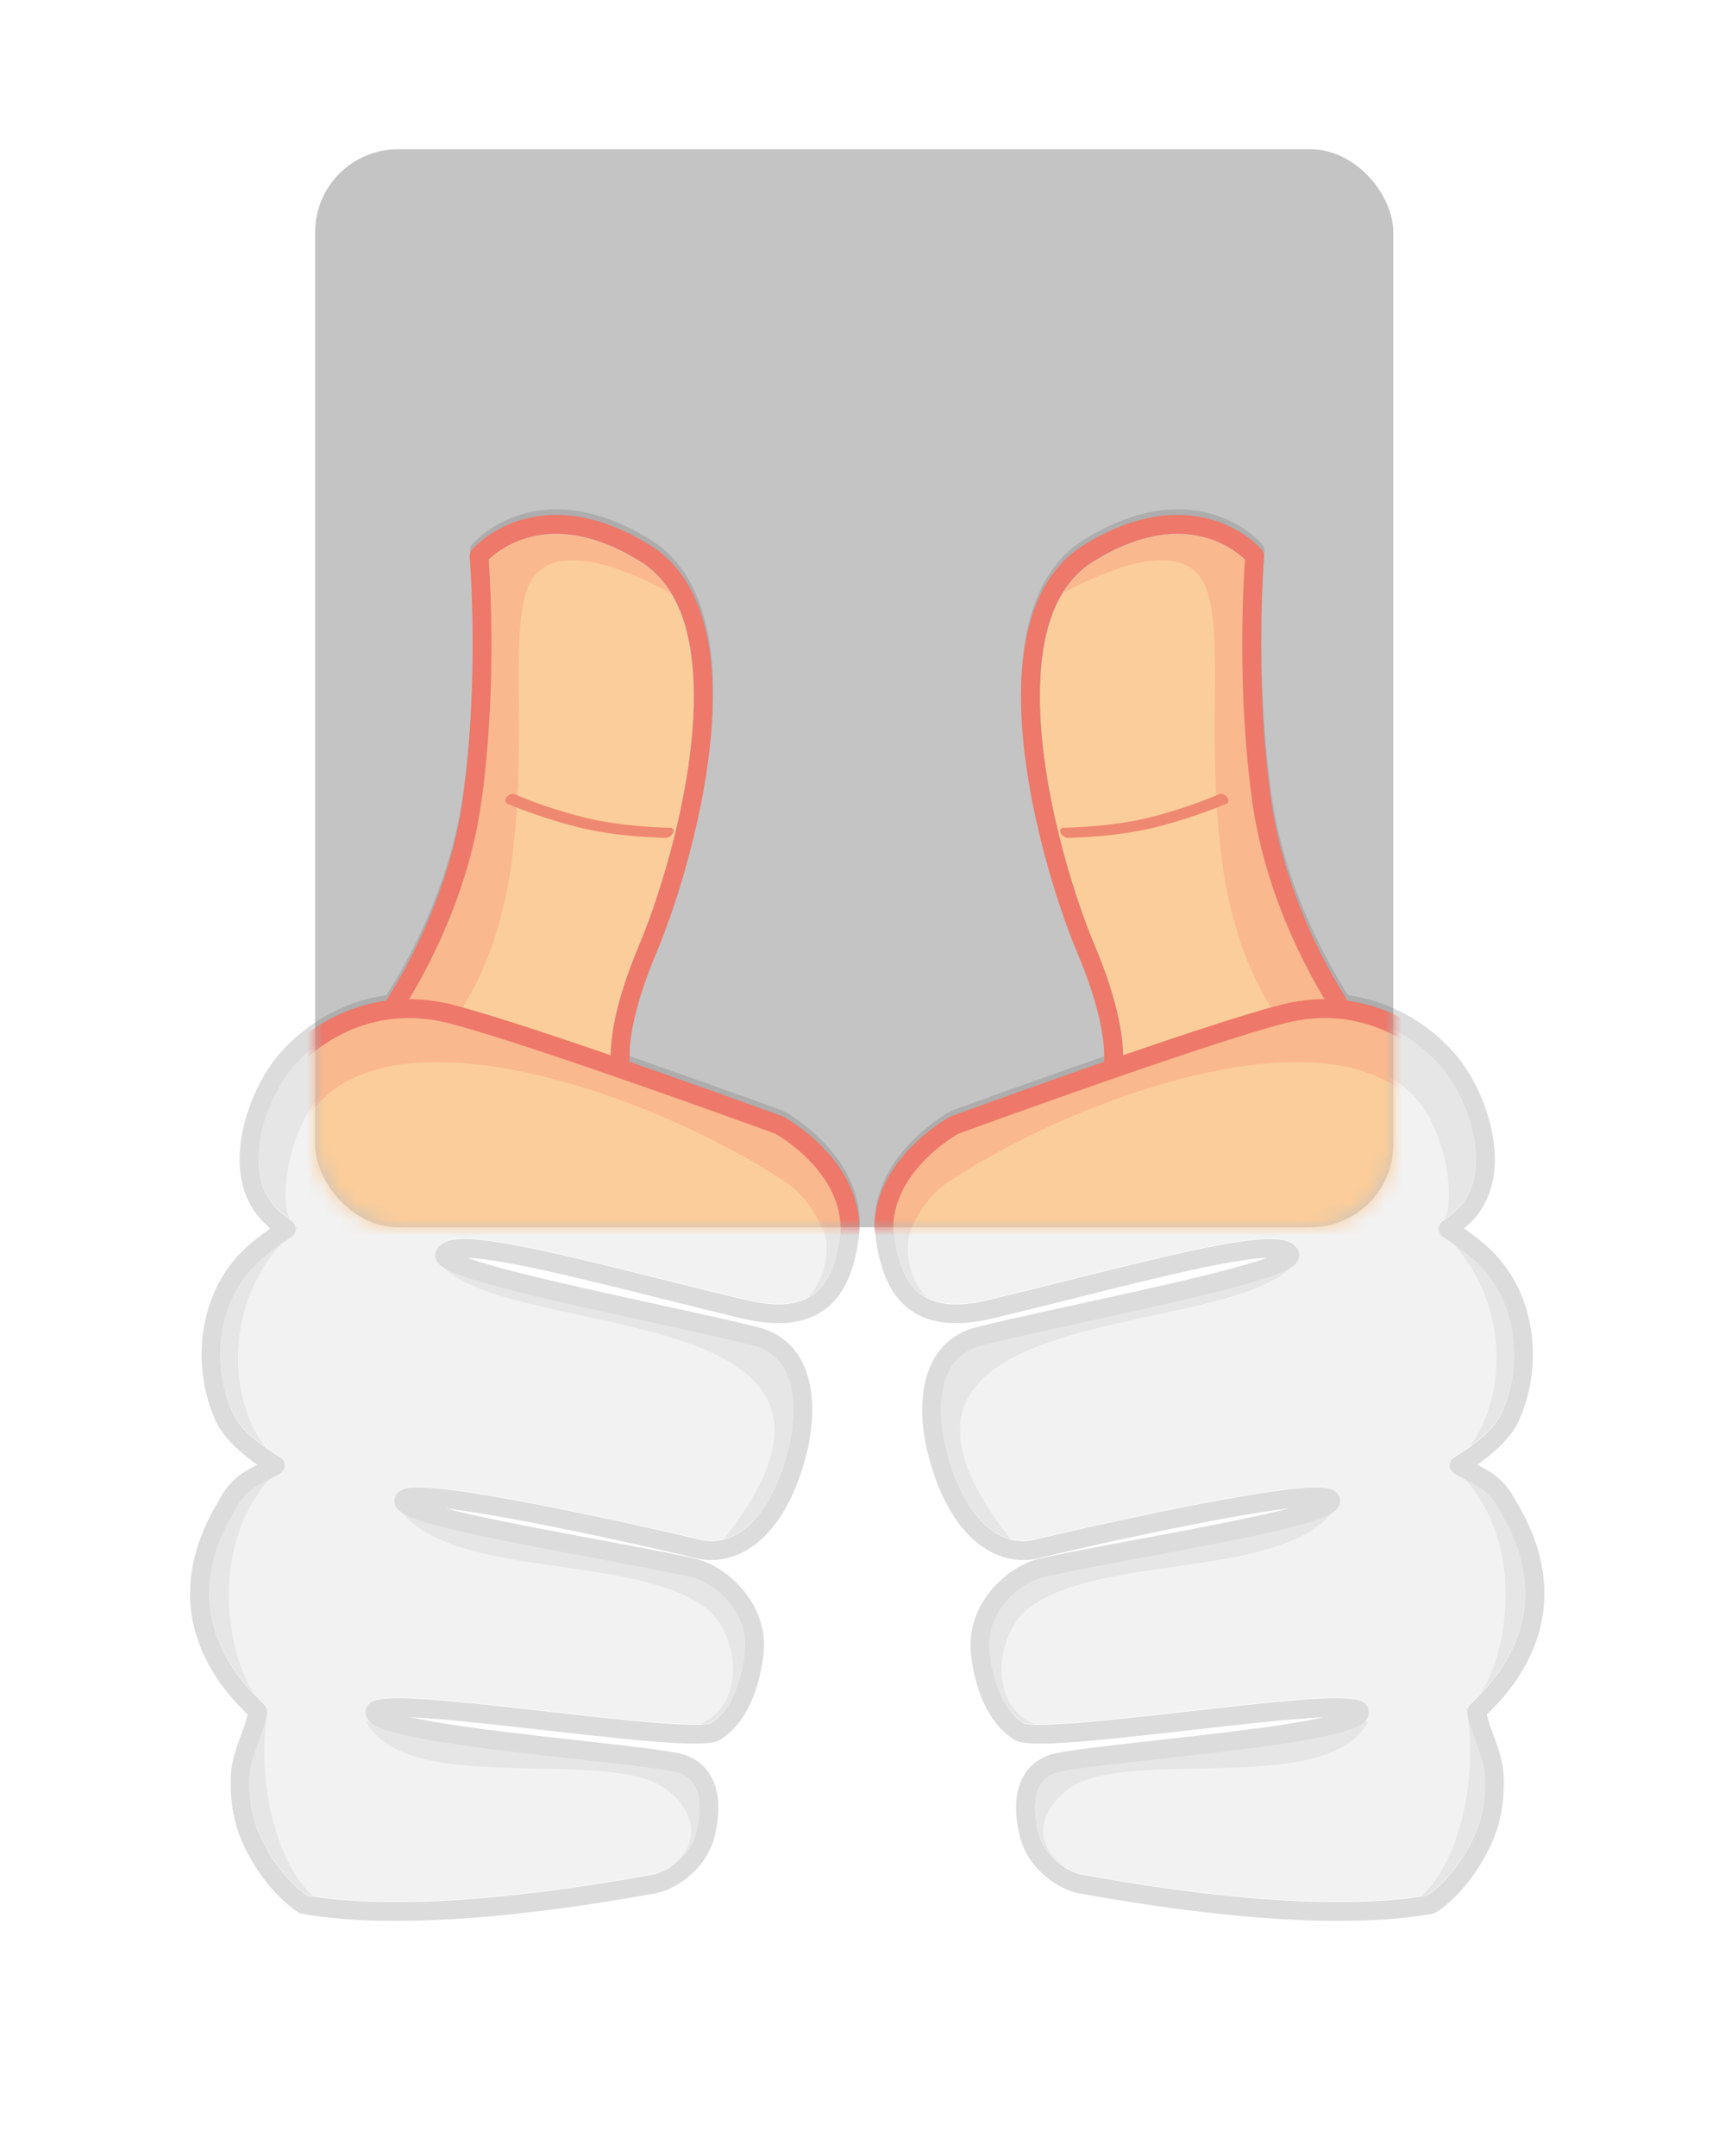 <svg width="104" height="130" viewBox="0 0 104 130" fill="none" xmlns="http://www.w3.org/2000/svg">
<mask id="mask0" mask-type="alpha" maskUnits="userSpaceOnUse" x="0" y="0" width="104" height="130">
<rect width="104" height="130" rx="5" transform="matrix(-1 0 0 1 104 0)" fill="#EFEFEF"/>
</mask>
<g mask="url(#mask0)">
<rect x="19" y="9" width="65" height="65" rx="5" fill="#C4C4C4"/>
<g opacity="0.2">
<path d="M67.735 63.69C67.779 62.562 67.565 60.339 66.035 56.705C64.693 53.523 62.712 47.109 62.723 41.632C62.73 38.145 63.521 35.032 65.963 33.522C68.405 32.012 70.396 31.715 71.913 31.927C73.636 32.164 74.716 33.052 75.094 33.416C74.996 34.805 74.602 41.58 75.563 48.203C76.426 54.16 79.29 59.041 80.436 60.801L67.735 63.69Z" fill="#BDBDBD"/>
<path d="M77.423 61.488L80.436 60.801C79.29 59.041 76.426 54.16 75.563 48.203C74.602 41.58 74.996 34.805 75.094 33.416C74.716 33.052 73.636 32.164 71.913 31.927C70.396 31.715 68.405 32.012 65.963 33.522C65.175 34.01 64.559 34.666 64.085 35.445C67.011 33.855 71.599 31.999 72.758 35.179C73.837 38.132 72.714 44.319 73.714 51.698C74.458 57.201 76.454 60.277 77.423 61.488Z" fill="#828282"/>
<path fill-rule="evenodd" clip-rule="evenodd" d="M81.821 60.817C81.934 60.971 81.962 61.172 81.896 61.352C81.829 61.532 81.676 61.665 81.49 61.708L67.183 64.959C66.983 65.004 66.774 64.938 66.637 64.785C66.499 64.633 66.455 64.418 66.521 64.223C66.521 64.223 67.13 62.232 64.98 57.129C63.6 53.853 61.567 47.249 61.579 41.611C61.588 37.688 62.609 34.237 65.357 32.538C68.103 30.839 70.353 30.546 72.059 30.783C74.713 31.152 76.101 32.818 76.101 32.818C76.198 32.933 76.245 33.082 76.233 33.232C76.233 33.232 75.615 40.719 76.675 48.02C77.722 55.241 81.821 60.817 81.821 60.817ZM67.724 63.671C67.768 62.544 67.556 60.321 66.025 56.687C64.684 53.505 62.701 47.091 62.713 41.614C62.721 38.128 63.511 35.015 65.953 33.504C68.395 31.994 70.386 31.697 71.903 31.908C73.625 32.148 74.706 33.035 75.084 33.397C74.987 34.788 74.592 41.561 75.552 48.184C76.416 54.142 79.281 59.022 80.427 60.784L67.724 63.671Z" fill="#4F4F4F"/>
<path d="M57.807 67.989C58.688 67.669 72.803 62.522 77.543 61.317C82.164 60.14 85.757 62.659 87.272 64.783C88.176 66.056 88.966 67.992 88.984 69.806C88.997 70.936 88.704 72.023 87.9 72.834C87.66 73.076 87.351 73.329 86.973 73.595C86.818 73.701 86.725 73.879 86.728 74.067C86.731 74.253 86.823 74.429 86.98 74.534C88.498 75.551 89.265 76.202 89.912 77.11C91.413 79.219 91.766 82.378 90.54 85.156C90.025 86.32 88.539 87.316 87.673 87.837C87.503 87.938 87.398 88.121 87.398 88.32C87.395 88.519 87.498 88.702 87.666 88.808C88.729 89.466 89.631 89.538 90.412 91.051L90.429 91.084C94.303 97.506 89.644 101.736 88.76 102.617C88.637 102.743 88.562 102.836 88.534 102.885C88.464 103.001 88.449 103.104 88.446 103.174C88.444 103.241 88.454 103.303 88.469 103.36C88.608 104.036 88.863 104.674 89.095 105.319C89.301 105.897 89.495 106.48 89.52 107.113C89.564 108.171 89.435 109.25 89.056 110.246C88.5 111.71 87.338 113.405 86.058 114.26C82.359 114.915 75.843 114.933 65.199 113.003C64.45 112.866 62.951 111.996 62.569 110.373C62.237 108.953 62.366 107.995 62.835 107.41C63.113 107.064 63.51 106.868 63.948 106.785C66.389 106.32 72.847 105.789 77.36 105.107C79.372 104.803 81.007 104.459 81.79 104.093C82.055 103.966 82.238 103.827 82.341 103.703C82.501 103.507 82.547 103.303 82.522 103.107C82.496 102.908 82.388 102.699 82.115 102.557C81.821 102.405 81.02 102.327 79.876 102.374C76.389 102.518 69.274 103.515 64.934 103.855C63.845 103.941 62.938 103.984 62.312 103.961C62.049 103.951 61.753 103.897 61.717 103.889C60.676 103.223 59.922 101.78 59.661 99.607C59.383 97.253 61.354 95.405 62.953 95.049C67.167 94.107 75.982 92.721 79.196 91.67C79.874 91.451 80.33 91.216 80.528 91.025C80.791 90.772 80.827 90.504 80.765 90.271C80.708 90.067 80.549 89.84 80.18 89.732C79.879 89.644 79.299 89.623 78.516 89.688C74.575 90.008 64.839 92.202 62.389 92.808C61.341 93.067 60.285 92.759 59.365 91.897C58.353 90.945 57.513 89.355 56.988 87.125C56.74 86.08 56.596 84.699 56.895 83.483C57.168 82.376 57.833 81.416 59.2 81.08C64.136 79.87 73.401 78.083 76.726 76.896C77.422 76.648 77.885 76.398 78.078 76.202C78.349 75.931 78.37 75.65 78.285 75.415C78.241 75.293 78.174 75.182 78.076 75.087C77.916 74.929 77.669 74.8 77.319 74.733C76.785 74.63 75.925 74.669 74.817 74.829C71.394 75.322 65.426 76.956 59.602 78.355C57.601 78.835 56.254 78.649 55.368 77.898C54.471 77.139 54.075 75.848 53.899 74.276C53.724 72.71 54.314 71.404 55.071 70.397C56.151 68.962 57.578 68.118 57.807 67.989Z" fill="#BDBDBD"/>
<path d="M88.485 103.437C89.088 107.701 87.82 112.45 85.698 114.319C85.822 114.298 85.94 114.28 86.058 114.26C87.339 113.405 88.5 111.71 89.057 110.246C89.435 109.25 89.564 108.171 89.52 107.113C89.495 106.48 89.301 105.897 89.095 105.319C88.871 104.699 88.629 104.085 88.485 103.437ZM82.205 103.837C82.102 103.923 81.963 104.01 81.79 104.093C81.007 104.459 79.372 104.803 77.36 105.107C72.847 105.789 66.39 106.32 63.948 106.785C63.51 106.868 63.113 107.064 62.835 107.41C62.366 107.995 62.237 108.953 62.57 110.373C62.814 111.418 63.523 112.151 64.198 112.577C61.57 110.664 63.458 108.233 65.073 107.492C69.197 105.598 80.242 108.176 82.483 103.799L82.205 103.837ZM80.348 91.167C80.103 91.324 79.714 91.502 79.197 91.67C75.982 92.721 67.168 94.107 62.953 95.049C61.354 95.405 59.383 97.253 59.662 99.607C59.922 101.78 60.676 103.223 61.717 103.889C61.753 103.897 62.049 103.951 62.312 103.961H62.333C59.389 102.601 60.187 98.332 62.021 96.951C66.369 93.676 77.061 95.227 80.348 91.167ZM88.477 103.001C88.462 103.014 88.444 103.027 88.426 103.04C88.433 103.084 88.441 103.127 88.446 103.174C88.449 103.127 88.454 103.068 88.477 103.001ZM88.32 89.166C91.893 93.196 90.978 99.488 89.27 102.105C90.713 100.596 93.799 96.667 90.43 91.084L90.412 91.051C89.796 89.858 89.106 89.561 88.32 89.166ZM77.808 76.406C77.561 76.561 77.198 76.728 76.726 76.896C73.401 78.083 64.136 79.87 59.201 81.08C57.833 81.416 57.168 82.376 56.895 83.483C56.596 84.699 56.741 86.08 56.988 87.125C57.513 89.355 58.353 90.945 59.365 91.897C59.85 92.352 60.373 92.651 60.913 92.796C49.536 78.318 73.458 80.897 77.837 76.401L77.808 76.406ZM87.563 74.932C91.22 78.966 90.646 84.521 88.616 87.22C89.371 86.678 90.185 85.958 90.54 85.156C91.766 82.378 91.414 79.219 89.912 77.11C89.353 76.326 88.706 75.732 87.563 74.932ZM87.12 73.489C87.434 73.262 87.692 73.043 87.9 72.834C88.704 72.023 88.998 70.936 88.985 69.806C88.967 67.992 88.176 66.056 87.272 64.783C85.757 62.659 82.164 60.14 77.543 61.317C72.803 62.522 58.688 67.669 57.807 67.989C57.578 68.118 56.151 68.962 55.072 70.397C54.314 71.404 53.724 72.71 53.9 74.276C54.075 75.848 54.471 77.139 55.368 77.898C55.512 78.022 55.669 78.127 55.839 78.22C53.578 75.58 55.162 72.284 57.191 70.936C65.771 65.24 82.218 59.874 86.195 67.431C87.39 69.7 87.591 72.361 87.12 73.489ZM86.733 73.98C86.702 73.998 86.666 74.011 86.633 74.021C86.666 74.049 86.697 74.078 86.731 74.109C86.728 74.093 86.728 74.08 86.728 74.067C86.728 74.036 86.731 74.008 86.733 73.98Z" fill="#828282"/>
<path fill-rule="evenodd" clip-rule="evenodd" d="M88.268 74.068C88.432 73.931 88.578 73.797 88.707 73.667C89.732 72.635 90.138 71.265 90.123 69.825C90.102 67.778 89.221 65.591 88.198 64.156C86.497 61.767 82.461 58.924 77.269 60.246C72.349 61.499 57.38 66.969 57.38 66.969C57.355 66.978 57.33 66.99 57.306 67.003C57.306 67.003 55.502 67.974 54.17 69.744C53.256 70.96 52.566 72.543 52.776 74.434C52.988 76.341 53.551 77.873 54.639 78.796C55.736 79.728 57.392 80.087 59.87 79.492C65.656 78.102 71.584 76.475 74.985 75.984C75.525 75.906 75.998 75.856 76.39 75.844L76.35 75.858C73.047 77.037 63.839 78.804 58.936 80.008C57.084 80.462 56.169 81.745 55.8 83.243C55.456 84.635 55.606 86.221 55.889 87.417C57.106 92.586 59.988 94.604 62.665 93.943C64.925 93.384 73.453 91.453 77.753 90.94C73.975 91.932 66.484 93.129 62.711 93.97C60.677 94.424 58.185 96.78 58.541 99.773C58.854 102.401 59.87 104.093 61.133 104.891C61.245 104.962 61.42 105.03 61.661 105.071C62.023 105.133 62.598 105.149 63.332 105.123C67.202 104.985 75.798 103.727 79.826 103.545C79.093 103.709 78.194 103.864 77.196 104.014C72.667 104.699 66.192 105.234 63.742 105.7C62.852 105.869 62.093 106.348 61.65 107.203C61.247 107.981 61.106 109.108 61.471 110.664C61.978 112.83 64.002 113.97 65.004 114.152C75.958 116.138 82.629 116.078 86.377 115.388C86.448 115.375 86.516 115.348 86.577 115.31C88.078 114.358 89.472 112.391 90.122 110.682C90.555 109.543 90.707 108.309 90.657 107.096C90.626 106.347 90.413 105.652 90.166 104.965C89.978 104.443 89.77 103.926 89.635 103.384C90.771 102.261 95.643 97.575 91.415 90.544C90.707 89.182 89.948 88.787 89.065 88.319C90.014 87.653 91.119 86.694 91.581 85.648C92.978 82.483 92.55 78.885 90.838 76.481C90.224 75.619 89.521 74.954 88.268 74.068ZM57.812 68.021C58.691 67.7 72.808 62.554 77.548 61.348C82.167 60.171 85.762 62.69 87.275 64.815C88.181 66.088 88.971 68.023 88.989 69.836C89.001 70.968 88.709 72.055 87.903 72.866C87.664 73.107 87.357 73.361 86.976 73.626C86.822 73.733 86.731 73.91 86.733 74.098C86.734 74.285 86.829 74.46 86.985 74.565C88.503 75.582 89.269 76.234 89.915 77.141C91.418 79.251 91.771 82.41 90.544 85.188C90.03 86.352 88.543 87.348 87.677 87.868C87.507 87.97 87.403 88.153 87.402 88.352C87.4 88.55 87.502 88.735 87.671 88.839C88.735 89.497 89.635 89.57 90.417 91.083L90.435 91.116C94.307 97.537 89.647 101.766 88.765 102.649C88.64 102.774 88.566 102.868 88.537 102.916C88.467 103.033 88.454 103.135 88.451 103.205C88.449 103.273 88.457 103.335 88.474 103.391C88.614 104.068 88.868 104.706 89.099 105.35C89.307 105.929 89.498 106.512 89.524 107.144C89.568 108.203 89.441 109.282 89.062 110.278C88.505 111.742 87.342 113.435 86.061 114.29C82.365 114.947 75.846 114.964 65.205 113.034C64.455 112.898 62.955 112.027 62.575 110.405C62.242 108.985 62.372 108.027 62.84 107.442C63.118 107.094 63.513 106.9 63.953 106.816C66.395 106.352 72.85 105.82 77.365 105.138C79.375 104.834 81.012 104.491 81.794 104.124C82.061 103.999 82.242 103.859 82.345 103.733C82.506 103.538 82.551 103.335 82.526 103.139C82.5 102.939 82.392 102.731 82.118 102.589C81.825 102.436 81.024 102.358 79.882 102.405C76.392 102.55 69.279 103.547 64.938 103.887C63.85 103.973 62.941 104.017 62.317 103.993C62.053 103.982 61.757 103.927 61.723 103.921C60.682 103.254 59.926 101.811 59.667 99.638C59.387 97.284 61.357 95.437 62.958 95.08C67.171 94.139 75.987 92.753 79.201 91.703C79.877 91.482 80.335 91.248 80.533 91.056C80.794 90.804 80.832 90.535 80.769 90.304C80.714 90.1 80.553 89.872 80.184 89.764C79.884 89.675 79.303 89.656 78.52 89.719C74.58 90.038 64.843 92.234 62.393 92.84C61.346 93.099 60.289 92.79 59.371 91.928C58.357 90.977 57.518 89.387 56.992 87.156C56.746 86.112 56.601 84.729 56.9 83.515C57.173 82.408 57.837 81.447 59.206 81.111C64.14 79.9 73.406 78.115 76.731 76.929C77.425 76.681 77.89 76.43 78.084 76.233C78.353 75.962 78.373 75.682 78.29 75.447C78.247 75.324 78.177 75.214 78.08 75.118C77.922 74.962 77.673 74.831 77.323 74.764C76.789 74.662 75.929 74.699 74.823 74.859C71.4 75.353 65.431 76.988 59.605 78.387C57.606 78.867 56.257 78.681 55.371 77.929C54.475 77.169 54.078 75.879 53.903 74.309C53.729 72.742 54.318 71.435 55.076 70.428C56.155 68.994 57.583 68.151 57.812 68.021ZM89.576 103.118C89.557 103.022 89.513 102.933 89.45 102.859C89.511 102.931 89.557 103.016 89.576 103.118Z" fill="#4F4F4F"/>
<path d="M64.413 50.187C64.236 50.18 64.041 50.053 63.964 49.874C63.895 49.719 63.979 49.57 64.156 49.578C64.165 49.566 66.988 49.556 69.426 48.933C71.898 48.298 73.51 47.556 73.51 47.556C73.645 47.479 73.874 47.559 73.993 47.718C74.119 47.863 74.113 48.052 73.986 48.116C73.97 48.104 72.34 48.867 69.81 49.513C67.294 50.169 64.421 50.176 64.413 50.187Z" fill="#4F4F4F"/>
<path d="M36.835 63.69C36.791 62.562 37.005 60.339 38.535 56.705C39.877 53.523 41.858 47.109 41.848 41.632C41.84 38.145 41.049 35.032 38.607 33.522C36.166 32.012 34.174 31.715 32.657 31.927C30.934 32.164 29.855 33.052 29.476 33.416C29.574 34.805 29.968 41.58 29.007 48.203C28.144 54.16 25.28 59.041 24.134 60.801L36.835 63.69Z" fill="#BDBDBD"/>
<path d="M27.148 61.488L24.134 60.801C25.28 59.041 28.144 54.16 29.007 48.203C29.968 41.58 29.574 34.805 29.476 33.416C29.855 33.052 30.934 32.164 32.657 31.927C34.174 31.715 36.166 32.012 38.607 33.522C39.395 34.01 40.011 34.666 40.485 35.445C37.559 33.855 32.971 31.999 31.812 35.179C30.733 38.132 31.856 44.319 30.857 51.698C30.112 57.201 28.116 60.277 27.148 61.488Z" fill="#828282"/>
<path fill-rule="evenodd" clip-rule="evenodd" d="M22.75 60.817C22.636 60.971 22.608 61.172 22.675 61.352C22.741 61.532 22.894 61.665 23.081 61.708L37.387 64.959C37.587 65.004 37.796 64.938 37.934 64.785C38.071 64.633 38.115 64.418 38.05 64.223C38.05 64.223 37.44 62.232 39.59 57.129C40.971 53.853 43.004 47.249 42.991 41.611C42.982 37.688 41.961 34.237 39.213 32.538C36.467 30.839 34.217 30.546 32.511 30.783C29.857 31.152 28.47 32.818 28.47 32.818C28.373 32.933 28.325 33.082 28.338 33.232C28.338 33.232 28.955 40.719 27.896 48.02C26.849 55.241 22.75 60.817 22.75 60.817ZM36.846 63.671C36.802 62.544 37.015 60.321 38.546 56.687C39.886 53.505 41.869 47.091 41.857 41.614C41.85 38.128 41.059 35.015 38.618 33.504C36.175 31.994 34.184 31.697 32.667 31.908C30.945 32.148 29.864 33.035 29.487 33.397C29.584 34.788 29.979 41.561 29.018 48.184C28.154 54.142 25.29 59.022 24.143 60.784L36.846 63.671Z" fill="#4F4F4F"/>
<path d="M46.763 67.989C45.883 67.669 31.767 62.522 27.028 61.317C22.407 60.14 18.813 62.659 17.299 64.783C16.395 66.056 15.604 67.992 15.586 69.806C15.573 70.936 15.867 72.023 16.67 72.834C16.91 73.076 17.219 73.329 17.598 73.595C17.752 73.701 17.845 73.879 17.842 74.067C17.84 74.253 17.747 74.429 17.59 74.534C16.073 75.551 15.305 76.202 14.659 77.11C13.157 79.219 12.804 82.378 14.03 85.156C14.545 86.32 16.032 87.316 16.897 87.837C17.067 87.938 17.173 88.121 17.173 88.32C17.175 88.519 17.072 88.702 16.905 88.808C15.841 89.466 14.939 89.538 14.159 91.051L14.141 91.084C10.267 97.506 14.927 101.736 15.81 102.617C15.934 102.743 16.008 102.836 16.037 102.885C16.106 103.001 16.122 103.104 16.124 103.174C16.127 103.241 16.116 103.303 16.101 103.36C15.962 104.036 15.707 104.674 15.475 105.319C15.269 105.897 15.076 106.48 15.05 107.113C15.006 108.171 15.135 109.25 15.514 110.246C16.07 111.71 17.232 113.405 18.512 114.26C22.211 114.915 28.728 114.933 39.371 113.003C40.12 112.866 41.62 111.996 42.001 110.373C42.333 108.953 42.204 107.995 41.735 107.41C41.457 107.064 41.061 106.868 40.623 106.785C38.181 106.32 31.723 105.789 27.21 105.107C25.199 104.803 23.563 104.459 22.78 104.093C22.515 103.966 22.332 103.827 22.229 103.703C22.069 103.507 22.023 103.303 22.049 103.107C22.074 102.908 22.183 102.699 22.456 102.557C22.749 102.405 23.55 102.327 24.694 102.374C28.182 102.518 35.296 103.515 39.636 103.855C40.726 103.941 41.633 103.984 42.258 103.961C42.521 103.951 42.817 103.897 42.853 103.889C43.894 103.223 44.649 101.78 44.909 99.607C45.187 97.253 43.217 95.405 41.617 95.049C37.403 94.107 28.588 92.721 25.374 91.67C24.697 91.451 24.241 91.216 24.042 91.025C23.779 90.772 23.744 90.504 23.805 90.271C23.862 90.067 24.022 89.84 24.39 89.732C24.691 89.644 25.271 89.623 26.054 89.688C29.995 90.008 39.731 92.202 42.181 92.808C43.229 93.067 44.285 92.759 45.205 91.897C46.217 90.945 47.057 89.355 47.583 87.125C47.83 86.08 47.974 84.699 47.675 83.483C47.402 82.376 46.738 81.416 45.37 81.08C40.435 79.87 31.17 78.083 27.844 76.896C27.149 76.648 26.685 76.398 26.492 76.202C26.221 75.931 26.201 75.65 26.286 75.415C26.329 75.293 26.396 75.182 26.494 75.087C26.654 74.929 26.901 74.8 27.252 74.733C27.785 74.63 28.645 74.669 29.753 74.829C33.176 75.322 39.144 76.956 44.968 78.355C46.969 78.835 48.317 78.649 49.203 77.898C50.099 77.139 50.496 75.848 50.671 74.276C50.846 72.71 50.256 71.404 49.499 70.397C48.42 68.962 46.993 68.118 46.763 67.989Z" fill="#BDBDBD"/>
<path d="M16.085 103.437C15.483 107.701 16.75 112.45 18.872 114.319C18.749 114.298 18.63 114.28 18.512 114.26C17.232 113.405 16.07 111.71 15.514 110.246C15.135 109.25 15.006 108.171 15.05 107.113C15.076 106.48 15.269 105.897 15.475 105.319C15.699 104.699 15.941 104.085 16.085 103.437ZM22.365 103.837C22.468 103.923 22.607 104.01 22.78 104.093C23.563 104.459 25.199 104.803 27.21 105.107C31.723 105.789 38.181 106.32 40.623 106.785C41.06 106.868 41.457 107.064 41.735 107.41C42.204 107.995 42.333 108.953 42.001 110.373C41.756 111.418 41.047 112.151 40.373 112.577C43 110.664 41.112 108.233 39.497 107.492C35.373 105.598 24.328 108.176 22.087 103.799L22.365 103.837ZM24.222 91.167C24.467 91.324 24.856 91.502 25.374 91.67C28.588 92.721 37.403 94.107 41.617 95.049C43.216 95.405 45.187 97.253 44.909 99.607C44.649 101.78 43.894 103.223 42.853 103.889C42.817 103.897 42.521 103.951 42.258 103.961H42.238C45.182 102.601 44.383 98.332 42.549 96.951C38.201 93.676 27.509 95.227 24.222 91.167ZM16.093 103.001C16.109 103.014 16.127 103.027 16.145 103.04C16.137 103.084 16.129 103.127 16.124 103.174C16.122 103.127 16.116 103.068 16.093 103.001ZM16.25 89.166C12.678 93.196 13.592 99.488 15.3 102.105C13.857 100.596 10.772 96.667 14.141 91.084L14.159 91.051C14.774 89.858 15.465 89.561 16.25 89.166ZM26.762 76.406C27.009 76.561 27.373 76.728 27.844 76.896C31.169 78.083 40.434 79.87 45.37 81.08C46.737 81.416 47.402 82.376 47.675 83.483C47.974 84.699 47.83 86.08 47.582 87.125C47.057 89.355 46.217 90.945 45.205 91.897C44.721 92.352 44.198 92.651 43.657 92.796C55.034 78.318 31.113 80.897 26.734 76.401L26.762 76.406ZM17.008 74.932C13.35 78.966 13.924 84.521 15.954 87.22C15.199 86.678 14.385 85.958 14.03 85.156C12.804 82.378 13.157 79.219 14.658 77.11C15.217 76.326 15.864 75.732 17.008 74.932ZM17.451 73.489C17.136 73.262 16.879 73.043 16.67 72.834C15.867 72.023 15.573 70.936 15.586 69.806C15.604 67.992 16.395 66.056 17.299 64.783C18.813 62.659 22.406 60.14 27.027 61.317C31.767 62.522 45.882 67.669 46.763 67.989C46.992 68.118 48.419 68.962 49.499 70.397C50.256 71.404 50.846 72.71 50.671 74.276C50.496 75.848 50.099 77.139 49.203 77.898C49.058 78.022 48.901 78.127 48.731 78.22C50.993 75.58 49.409 72.284 47.379 70.936C38.799 65.24 22.352 59.874 18.375 67.431C17.18 69.7 16.979 72.361 17.451 73.489ZM17.837 73.98C17.868 73.998 17.904 74.011 17.937 74.021C17.904 74.049 17.873 74.078 17.84 74.109C17.842 74.093 17.842 74.08 17.842 74.067C17.842 74.036 17.84 74.008 17.837 73.98Z" fill="#828282"/>
<path fill-rule="evenodd" clip-rule="evenodd" d="M16.302 74.068C16.139 73.931 15.992 73.797 15.863 73.667C14.838 72.635 14.432 71.265 14.447 69.825C14.468 67.778 15.35 65.591 16.372 64.156C18.073 61.767 22.109 58.924 27.302 60.246C32.221 61.499 47.19 66.969 47.19 66.969C47.215 66.978 47.24 66.99 47.264 67.003C47.264 67.003 49.068 67.974 50.4 69.744C51.315 70.96 52.004 72.543 51.794 74.434C51.582 76.341 51.019 77.873 49.932 78.796C48.834 79.728 47.178 80.087 44.701 79.492C38.914 78.102 32.986 76.475 29.585 75.984C29.045 75.906 28.573 75.856 28.18 75.844L28.22 75.858C31.523 77.037 40.731 78.804 45.634 80.008C47.486 80.462 48.401 81.745 48.771 83.243C49.114 84.635 48.964 86.221 48.682 87.417C47.464 92.586 44.583 94.604 41.906 93.943C39.646 93.384 31.117 91.453 26.817 90.94C30.595 91.932 38.086 93.129 41.859 93.97C43.893 94.424 46.385 96.78 46.029 99.773C45.716 102.401 44.7 104.093 43.438 104.891C43.325 104.962 43.15 105.03 42.91 105.071C42.547 105.133 41.972 105.149 41.238 105.123C37.368 104.985 28.772 103.727 24.744 103.545C25.477 103.709 26.377 103.864 27.374 104.014C31.903 104.699 38.379 105.234 40.829 105.7C41.719 105.869 42.477 106.348 42.92 107.203C43.323 107.981 43.464 109.108 43.1 110.664C42.592 112.83 40.568 113.97 39.567 114.152C28.612 116.138 21.942 116.078 18.194 115.388C18.122 115.375 18.054 115.348 17.993 115.31C16.492 114.358 15.099 112.391 14.449 110.682C14.015 109.543 13.863 108.309 13.914 107.096C13.945 106.347 14.158 105.652 14.405 104.965C14.592 104.443 14.8 103.926 14.935 103.384C13.799 102.261 8.927 97.575 13.155 90.544C13.863 89.182 14.622 88.787 15.506 88.319C14.557 87.653 13.451 86.694 12.99 85.648C11.592 82.483 12.02 78.885 13.732 76.481C14.346 75.619 15.049 74.954 16.302 74.068ZM46.758 68.021C45.879 67.7 31.762 62.554 27.023 61.348C22.403 60.171 18.809 62.69 17.295 64.815C16.389 66.088 15.6 68.023 15.581 69.836C15.569 70.968 15.861 72.055 16.667 72.866C16.906 73.107 17.214 73.361 17.594 73.626C17.748 73.733 17.839 73.91 17.837 74.098C17.836 74.285 17.741 74.46 17.585 74.565C16.067 75.582 15.301 76.234 14.655 77.141C13.152 79.251 12.8 82.41 14.027 85.188C14.54 86.352 16.027 87.348 16.893 87.868C17.063 87.97 17.167 88.153 17.169 88.352C17.17 88.55 17.068 88.735 16.899 88.839C15.835 89.497 14.936 89.57 14.153 91.083L14.135 91.116C10.263 97.537 14.923 101.766 15.805 102.649C15.93 102.774 16.005 102.868 16.033 102.916C16.103 103.033 16.117 103.135 16.119 103.205C16.121 103.273 16.113 103.335 16.096 103.391C15.956 104.068 15.703 104.706 15.472 105.35C15.263 105.929 15.073 106.512 15.047 107.144C15.003 108.203 15.13 109.282 15.508 110.278C16.065 111.742 17.228 113.435 18.509 114.29C22.205 114.947 28.724 114.964 39.365 113.034C40.115 112.898 41.615 112.027 41.996 110.405C42.328 108.985 42.199 108.027 41.73 107.442C41.452 107.094 41.057 106.9 40.618 106.816C38.175 106.352 31.72 105.82 27.205 105.138C25.196 104.834 23.559 104.491 22.776 104.124C22.509 103.999 22.329 103.859 22.225 103.733C22.065 103.538 22.019 103.335 22.045 103.139C22.071 102.939 22.179 102.731 22.452 102.589C22.746 102.436 23.546 102.358 24.688 102.405C28.178 102.55 35.291 103.547 39.633 103.887C40.72 103.973 41.629 104.017 42.254 103.993C42.517 103.982 42.813 103.927 42.848 103.921C43.888 103.254 44.645 101.811 44.903 99.638C45.183 97.284 43.213 95.437 41.613 95.08C37.4 94.139 28.584 92.753 25.369 91.703C24.693 91.482 24.235 91.248 24.037 91.056C23.776 90.804 23.739 90.535 23.801 90.304C23.856 90.1 24.017 89.872 24.386 89.764C24.686 89.675 25.267 89.656 26.05 89.719C29.991 90.038 39.727 92.234 42.177 92.84C43.224 93.099 44.281 92.79 45.2 91.928C46.213 90.977 47.052 89.387 47.578 87.156C47.824 86.112 47.969 84.729 47.67 83.515C47.397 82.408 46.733 81.447 45.365 81.111C40.43 79.9 31.164 78.115 27.84 76.929C27.145 76.681 26.68 76.43 26.486 76.233C26.218 75.962 26.197 75.682 26.28 75.447C26.324 75.324 26.393 75.214 26.49 75.118C26.648 74.962 26.897 74.831 27.247 74.764C27.781 74.662 28.641 74.699 29.747 74.859C33.171 75.353 39.139 76.988 44.965 78.387C46.964 78.867 48.313 78.681 49.199 77.929C50.095 77.169 50.493 75.879 50.667 74.309C50.841 72.742 50.252 71.435 49.495 70.428C48.416 68.994 46.988 68.151 46.758 68.021ZM14.995 103.118C15.014 103.022 15.057 102.933 15.121 102.859C15.059 102.931 15.013 103.016 14.995 103.118Z" fill="#4F4F4F"/>
<path d="M40.157 50.187C40.334 50.18 40.529 50.053 40.606 49.874C40.675 49.719 40.591 49.57 40.414 49.578C40.405 49.566 37.583 49.556 35.144 48.933C32.672 48.298 31.06 47.556 31.06 47.556C30.925 47.479 30.697 47.559 30.578 47.718C30.451 47.863 30.457 48.052 30.584 48.116C30.601 48.104 32.23 48.867 34.76 49.513C37.276 50.169 40.149 50.176 40.157 50.187Z" fill="#4F4F4F"/>
</g>
<mask id="mask1" mask-type="alpha" maskUnits="userSpaceOnUse" x="19" y="9" width="65" height="65">
<rect x="19" y="9" width="65" height="65" rx="5" fill="#C4C4C4"/>
</mask>
<g mask="url(#mask1)">
<path d="M67.713 64.025C67.757 62.898 67.543 60.675 66.013 57.041C64.671 53.859 62.69 47.445 62.7 41.968C62.708 38.481 63.499 35.368 65.941 33.858C68.382 32.348 70.374 32.051 71.891 32.263C73.614 32.5 74.693 33.388 75.072 33.752C74.974 35.141 74.58 41.916 75.54 48.539C76.403 54.496 79.268 59.377 80.414 61.137L67.713 64.025Z" fill="#FBCD9A"/>
<path d="M77.4 61.824L80.414 61.137C79.268 59.377 76.403 54.496 75.54 48.539C74.58 41.916 74.974 35.141 75.072 33.752C74.693 33.388 73.614 32.5 71.891 32.263C70.374 32.051 68.382 32.348 65.941 33.858C65.152 34.346 64.537 35.001 64.063 35.781C66.989 34.191 71.576 32.335 72.736 35.515C73.815 38.468 72.692 44.654 73.691 52.034C74.436 57.537 76.432 60.613 77.4 61.824Z" fill="#FAB88F"/>
<path fill-rule="evenodd" clip-rule="evenodd" d="M81.796 61.152C81.91 61.306 81.938 61.508 81.871 61.687C81.805 61.867 81.652 62.001 81.465 62.043L67.159 65.294C66.959 65.34 66.75 65.273 66.612 65.121C66.475 64.968 66.431 64.753 66.496 64.559C66.496 64.559 67.106 62.567 64.956 57.464C63.575 54.188 61.542 47.584 61.555 41.947C61.563 38.023 62.585 34.573 65.333 32.873C68.079 31.174 70.329 30.881 72.035 31.118C74.689 31.487 76.076 33.154 76.076 33.154C76.173 33.269 76.221 33.417 76.208 33.568C76.208 33.568 75.591 41.055 76.65 48.356C77.697 55.577 81.796 61.152 81.796 61.152ZM67.7 64.006C67.744 62.88 67.531 60.656 66 57.022C64.659 53.84 62.676 47.426 62.689 41.949C62.696 38.463 63.487 35.35 65.928 33.84C68.37 32.329 70.362 32.033 71.879 32.244C73.6 32.483 74.681 33.371 75.059 33.732C74.962 35.123 74.567 41.897 75.528 48.519C76.392 54.477 79.256 59.358 80.403 61.12L67.7 64.006Z" fill="#EE7869"/>
<path d="M57.782 68.324C58.663 68.004 72.779 62.858 77.518 61.652C82.139 60.475 85.733 62.995 87.247 65.119C88.151 66.391 88.942 68.327 88.96 70.141C88.973 71.272 88.679 72.359 87.876 73.169C87.636 73.412 87.327 73.665 86.948 73.93C86.794 74.036 86.701 74.214 86.704 74.403C86.706 74.589 86.799 74.764 86.956 74.87C88.473 75.887 89.241 76.537 89.887 77.446C91.389 79.555 91.742 82.714 90.516 85.491C90.001 86.655 88.514 87.651 87.649 88.173C87.479 88.273 87.373 88.457 87.373 88.655C87.371 88.854 87.474 89.037 87.641 89.143C88.705 89.802 89.607 89.874 90.387 91.386L90.405 91.42C94.279 97.841 89.619 102.072 88.736 102.952C88.612 103.078 88.538 103.171 88.509 103.22C88.44 103.337 88.424 103.44 88.422 103.509C88.419 103.577 88.429 103.639 88.445 103.695C88.584 104.372 88.839 105.009 89.071 105.654C89.277 106.232 89.47 106.816 89.496 107.448C89.54 108.506 89.411 109.585 89.032 110.582C88.476 112.045 87.314 113.741 86.034 114.595C82.335 115.251 75.818 115.269 65.175 113.338C64.425 113.201 62.926 112.332 62.545 110.708C62.213 109.288 62.342 108.331 62.81 107.745C63.089 107.399 63.485 107.203 63.923 107.12C66.365 106.656 72.823 106.124 77.335 105.443C79.347 105.138 80.983 104.795 81.766 104.428C82.031 104.302 82.214 104.162 82.317 104.039C82.477 103.842 82.523 103.639 82.497 103.442C82.472 103.244 82.363 103.035 82.09 102.893C81.797 102.74 80.996 102.663 79.852 102.709C76.364 102.854 69.25 103.85 64.91 104.191C63.82 104.276 62.913 104.32 62.288 104.297C62.025 104.286 61.729 104.232 61.693 104.224C60.652 103.558 59.897 102.116 59.637 99.942C59.359 97.588 61.329 95.74 62.929 95.384C67.143 94.442 75.957 93.056 79.172 92.006C79.849 91.786 80.305 91.551 80.504 91.36C80.766 91.107 80.802 90.839 80.741 90.607C80.684 90.403 80.524 90.176 80.156 90.067C79.855 89.979 79.275 89.959 78.492 90.023C74.551 90.343 64.814 92.537 62.365 93.144C61.316 93.402 60.26 93.095 59.341 92.233C58.328 91.28 57.489 89.691 56.963 87.46C56.716 86.415 56.572 85.034 56.871 83.819C57.144 82.711 57.808 81.751 59.176 81.416C64.111 80.205 73.376 78.419 76.702 77.232C77.397 76.984 77.861 76.734 78.054 76.537C78.325 76.266 78.345 75.985 78.26 75.75C78.216 75.629 78.149 75.518 78.052 75.422C77.892 75.265 77.644 75.136 77.294 75.069C76.761 74.965 75.901 75.004 74.793 75.164C71.37 75.657 65.402 77.291 59.578 78.69C57.576 79.17 56.229 78.984 55.343 78.233C54.447 77.474 54.05 76.184 53.875 74.612C53.7 73.045 54.29 71.739 55.047 70.733C56.126 69.297 57.553 68.453 57.782 68.324Z" fill="#FBCD9A"/>
<path d="M88.46 103.773C89.063 108.037 87.796 112.786 85.673 114.654C85.797 114.634 85.915 114.616 86.034 114.595C87.314 113.741 88.476 112.045 89.032 110.582C89.411 109.585 89.54 108.506 89.496 107.448C89.47 106.816 89.277 106.232 89.071 105.654C88.847 105.035 88.605 104.421 88.46 103.773ZM82.181 104.173C82.078 104.258 81.939 104.346 81.766 104.428C80.983 104.795 79.347 105.138 77.336 105.443C72.823 106.124 66.365 106.656 63.923 107.12C63.485 107.203 63.089 107.399 62.811 107.745C62.342 108.331 62.213 109.288 62.545 110.708C62.79 111.753 63.498 112.486 64.173 112.912C61.546 111 63.434 108.568 65.049 107.828C69.173 105.933 80.218 108.511 82.459 104.134L82.181 104.173ZM80.323 91.502C80.079 91.66 79.69 91.838 79.172 92.006C75.957 93.056 67.143 94.442 62.929 95.384C61.33 95.74 59.359 97.588 59.637 99.942C59.897 102.116 60.652 103.558 61.693 104.224C61.729 104.232 62.025 104.286 62.288 104.297H62.308C59.364 102.936 60.163 98.667 61.997 97.287C66.345 94.011 77.037 95.562 80.323 91.502ZM88.453 103.336C88.437 103.349 88.419 103.362 88.401 103.375C88.409 103.419 88.417 103.463 88.422 103.509C88.424 103.463 88.43 103.404 88.453 103.336ZM88.296 89.502C91.868 93.531 90.954 99.824 89.246 102.441C90.689 100.931 93.774 97.003 90.405 91.42L90.387 91.386C89.772 90.194 89.081 89.897 88.296 89.502ZM77.784 76.741C77.537 76.896 77.173 77.064 76.702 77.232C73.376 78.419 64.112 80.205 59.176 81.416C57.809 81.751 57.144 82.711 56.871 83.819C56.572 85.034 56.716 86.415 56.964 87.46C57.489 89.691 58.329 91.28 59.341 92.233C59.825 92.687 60.348 92.986 60.889 93.131C49.512 78.654 73.433 81.232 77.812 76.736L77.784 76.741ZM87.538 75.267C91.196 79.302 90.621 84.856 88.592 87.556C89.347 87.014 90.16 86.294 90.516 85.491C91.742 82.714 91.389 79.555 89.888 77.446C89.329 76.661 88.682 76.068 87.538 75.267ZM87.095 73.825C87.409 73.597 87.667 73.378 87.876 73.169C88.679 72.359 88.973 71.272 88.96 70.141C88.942 68.327 88.151 66.391 87.247 65.119C85.733 62.995 82.139 60.475 77.519 61.652C72.779 62.858 58.664 68.004 57.783 68.324C57.553 68.453 56.126 69.297 55.047 70.733C54.29 71.739 53.7 73.045 53.875 74.612C54.05 76.184 54.447 77.474 55.343 78.233C55.488 78.357 55.645 78.463 55.815 78.556C53.553 75.915 55.137 72.619 57.167 71.272C65.747 65.576 82.194 60.209 86.171 67.767C87.366 70.036 87.567 72.697 87.095 73.825ZM86.709 74.315C86.678 74.333 86.642 74.346 86.609 74.356C86.642 74.385 86.673 74.413 86.706 74.444C86.704 74.429 86.704 74.416 86.704 74.403C86.704 74.372 86.706 74.343 86.709 74.315Z" fill="#FAB88F"/>
<path fill-rule="evenodd" clip-rule="evenodd" d="M88.244 74.404C88.407 74.267 88.554 74.133 88.683 74.002C89.708 72.971 90.114 71.601 90.099 70.16C90.078 68.114 89.196 65.927 88.174 64.491C86.472 62.102 82.436 59.259 77.244 60.582C72.325 61.834 57.356 67.305 57.356 67.305C57.331 67.314 57.306 67.325 57.282 67.338C57.282 67.338 55.478 68.31 54.146 70.08C53.231 71.295 52.542 72.878 52.752 74.77C52.964 76.677 53.527 78.209 54.614 79.132C55.712 80.063 57.368 80.422 59.845 79.827C65.632 78.438 71.56 76.81 74.961 76.319C75.501 76.241 75.973 76.191 76.365 76.179L76.326 76.194C73.022 77.373 63.815 79.14 58.911 80.343C57.06 80.798 56.144 82.08 55.775 83.578C55.432 84.97 55.582 86.556 55.864 87.753C57.082 92.921 59.963 94.94 62.64 94.278C64.9 93.72 73.429 91.788 77.729 91.275C73.951 92.267 66.46 93.464 62.687 94.306C60.653 94.76 58.161 97.116 58.517 100.108C58.83 102.736 59.846 104.429 61.108 105.226C61.221 105.298 61.396 105.366 61.636 105.407C61.998 105.469 62.574 105.484 63.307 105.458C67.178 105.321 75.773 104.063 79.801 103.881C79.069 104.044 78.169 104.199 77.172 104.35C72.643 105.034 66.167 105.57 63.717 106.035C62.827 106.204 62.068 106.683 61.626 107.538C61.223 108.316 61.082 109.444 61.446 111C61.954 113.166 63.978 114.306 64.979 114.487C75.934 116.474 82.604 116.413 86.352 115.723C86.424 115.71 86.492 115.684 86.553 115.645C88.054 114.694 89.447 112.726 90.097 111.018C90.531 109.878 90.683 108.645 90.632 107.432C90.601 106.682 90.388 105.988 90.141 105.3C89.954 104.779 89.746 104.261 89.611 103.72C90.746 102.597 95.618 97.91 91.391 90.88C90.683 89.518 89.924 89.122 89.04 88.655C89.989 87.989 91.094 87.029 91.556 85.984C92.954 82.818 92.526 79.221 90.814 76.817C90.2 75.954 89.497 75.289 88.244 74.404ZM57.788 68.356C58.667 68.035 72.784 62.89 77.523 61.683C82.143 60.507 85.737 63.026 87.251 65.151C88.157 66.423 88.946 68.359 88.965 70.172C88.977 71.304 88.684 72.39 87.879 73.201C87.64 73.442 87.332 73.697 86.952 73.961C86.798 74.069 86.707 74.245 86.708 74.433C86.71 74.621 86.804 74.796 86.96 74.9C88.478 75.917 89.245 76.57 89.891 77.477C91.394 79.587 91.746 82.746 90.519 85.524C90.005 86.687 88.519 87.684 87.653 88.204C87.483 88.305 87.379 88.489 87.377 88.687C87.376 88.886 87.478 89.07 87.646 89.174C88.71 89.832 89.61 89.905 90.393 91.419L90.411 91.451C94.283 97.872 89.623 102.102 88.741 102.984C88.616 103.109 88.541 103.203 88.513 103.251C88.443 103.369 88.429 103.471 88.427 103.541C88.424 103.609 88.433 103.671 88.45 103.727C88.59 104.403 88.843 105.042 89.074 105.685C89.282 106.264 89.473 106.847 89.499 107.479C89.543 108.539 89.416 109.617 89.038 110.613C88.481 112.077 87.318 113.771 86.037 114.626C82.341 115.283 75.822 115.299 65.181 113.369C64.431 113.233 62.931 112.363 62.55 110.74C62.218 109.321 62.347 108.363 62.816 107.778C63.094 107.43 63.489 107.235 63.928 107.152C66.371 106.688 72.826 106.155 77.341 105.473C79.35 105.17 80.987 104.826 81.77 104.46C82.037 104.334 82.217 104.195 82.321 104.069C82.481 103.874 82.527 103.67 82.501 103.475C82.475 103.275 82.367 103.066 82.094 102.924C81.8 102.772 81 102.694 79.858 102.741C76.368 102.885 69.255 103.883 64.913 104.223C63.826 104.308 62.917 104.353 62.292 104.328C62.028 104.318 61.733 104.263 61.698 104.256C60.658 103.589 59.901 102.146 59.643 99.974C59.363 97.619 61.333 95.772 62.933 95.415C67.146 94.475 75.962 93.089 79.176 92.038C79.853 91.817 80.311 91.583 80.509 91.392C80.77 91.139 80.807 90.871 80.745 90.639C80.69 90.435 80.528 90.208 80.16 90.099C79.86 90.011 79.279 89.991 78.496 90.055C74.555 90.374 64.819 92.57 62.369 93.175C61.322 93.434 60.265 93.126 59.346 92.263C58.333 91.312 57.493 89.723 56.968 87.492C56.722 86.448 56.577 85.065 56.876 83.851C57.149 82.743 57.813 81.783 59.181 81.447C64.116 80.236 73.382 78.451 76.706 77.264C77.401 77.016 77.865 76.766 78.06 76.569C78.328 76.297 78.349 76.017 78.266 75.782C78.222 75.66 78.153 75.55 78.056 75.454C77.897 75.298 77.649 75.166 77.299 75.1C76.764 74.998 75.905 75.035 74.799 75.195C71.375 75.689 65.407 77.323 59.581 78.722C57.582 79.203 56.233 79.016 55.347 78.265C54.451 77.504 54.053 76.215 53.879 74.644C53.705 73.077 54.293 71.771 55.051 70.764C56.13 69.329 57.558 68.486 57.788 68.356ZM89.551 103.454C89.532 103.358 89.489 103.268 89.425 103.194C89.487 103.266 89.533 103.351 89.551 103.454Z" fill="#EE7869"/>
<path d="M64.389 50.523C64.211 50.515 64.016 50.389 63.94 50.209C63.871 50.054 63.955 49.906 64.132 49.913C64.141 49.901 66.963 49.892 69.402 49.268C71.874 48.634 73.486 47.892 73.486 47.892C73.621 47.814 73.849 47.895 73.968 48.053C74.095 48.198 74.089 48.387 73.962 48.452C73.945 48.44 72.316 49.203 69.785 49.848C67.27 50.504 64.397 50.512 64.389 50.523Z" fill="#EF8870"/>
<path d="M36.814 64.025C36.77 62.898 36.984 60.675 38.514 57.041C39.856 53.859 41.836 47.445 41.826 41.968C41.818 38.481 41.028 35.368 38.586 33.858C36.144 32.348 34.153 32.051 32.636 32.263C30.913 32.5 29.833 33.388 29.455 33.752C29.552 35.141 29.947 41.916 28.986 48.539C28.123 54.496 25.259 59.377 24.112 61.137L36.814 64.025Z" fill="#FBCD9A"/>
<path d="M27.126 61.824L24.112 61.137C25.259 59.377 28.123 54.496 28.986 48.539C29.947 41.916 29.552 35.141 29.455 33.752C29.833 33.388 30.913 32.5 32.636 32.263C34.153 32.051 36.144 32.348 38.586 33.858C39.374 34.346 39.99 35.001 40.464 35.781C37.538 34.191 32.95 32.335 31.791 35.515C30.712 38.468 31.835 44.654 30.835 52.034C30.091 57.537 28.095 60.613 27.126 61.824Z" fill="#FAB88F"/>
<path fill-rule="evenodd" clip-rule="evenodd" d="M22.729 61.152C22.616 61.306 22.587 61.508 22.654 61.687C22.721 61.867 22.874 62.001 23.06 62.043L37.367 65.294C37.567 65.34 37.776 65.273 37.913 65.121C38.05 64.968 38.095 64.753 38.029 64.559C38.029 64.559 37.42 62.567 39.57 57.464C40.95 54.188 42.983 47.584 42.971 41.947C42.962 38.023 41.941 34.573 39.193 32.873C36.446 31.174 34.196 30.881 32.491 31.118C29.837 31.487 28.449 33.154 28.449 33.154C28.352 33.269 28.305 33.417 28.317 33.568C28.317 33.568 28.934 41.055 27.875 48.356C26.828 55.577 22.729 61.152 22.729 61.152ZM36.826 64.006C36.782 62.88 36.994 60.656 38.525 57.022C39.866 53.84 41.849 47.426 41.837 41.949C41.829 38.463 41.038 35.35 38.597 33.84C36.155 32.329 34.163 32.033 32.647 32.244C30.925 32.483 29.844 33.371 29.466 33.732C29.563 35.123 29.958 41.897 28.997 48.519C28.134 54.477 25.269 59.358 24.122 61.12L36.826 64.006Z" fill="#EE7869"/>
<path d="M46.742 68.324C45.861 68.004 31.745 62.858 27.006 61.652C22.385 60.475 18.792 62.995 17.277 65.119C16.373 66.391 15.582 68.327 15.564 70.141C15.552 71.272 15.845 72.359 16.649 73.169C16.888 73.412 17.197 73.665 17.576 73.93C17.731 74.036 17.823 74.214 17.821 74.403C17.818 74.589 17.726 74.764 17.568 74.87C16.051 75.887 15.284 76.537 14.637 77.446C13.135 79.555 12.783 82.714 14.009 85.491C14.524 86.655 16.01 87.651 16.875 88.173C17.046 88.273 17.151 88.457 17.151 88.655C17.154 88.854 17.051 89.037 16.883 89.143C15.819 89.802 14.918 89.874 14.137 91.386L14.119 91.42C10.245 97.841 14.905 102.072 15.789 102.952C15.912 103.078 15.987 103.171 16.015 103.22C16.085 103.337 16.1 103.44 16.103 103.509C16.105 103.577 16.095 103.639 16.079 103.695C15.94 104.372 15.685 105.009 15.454 105.654C15.248 106.232 15.054 106.816 15.029 107.448C14.985 108.506 15.114 109.585 15.492 110.582C16.049 112.045 17.21 113.741 18.491 114.595C22.189 115.251 28.706 115.269 39.349 113.338C40.099 113.201 41.598 112.332 41.979 110.708C42.312 109.288 42.183 108.331 41.714 107.745C41.436 107.399 41.039 107.203 40.601 107.12C38.159 106.656 31.702 106.124 27.189 105.443C25.177 105.138 23.542 104.795 22.759 104.428C22.493 104.302 22.31 104.162 22.207 104.039C22.048 103.842 22.001 103.639 22.027 103.442C22.053 103.244 22.161 103.035 22.434 102.893C22.728 102.74 23.529 102.663 24.672 102.709C28.16 102.854 35.274 103.85 39.615 104.191C40.704 104.276 41.611 104.32 42.237 104.297C42.5 104.286 42.796 104.232 42.832 104.224C43.873 103.558 44.627 102.116 44.887 99.942C45.166 97.588 43.195 95.74 41.596 95.384C37.381 94.442 28.567 93.056 25.352 92.006C24.675 91.786 24.219 91.551 24.021 91.36C23.758 91.107 23.722 90.839 23.784 90.607C23.84 90.403 24 90.176 24.369 90.067C24.67 89.979 25.249 89.959 26.032 90.023C29.973 90.343 39.71 92.537 42.16 93.144C43.208 93.402 44.264 93.095 45.184 92.233C46.196 91.28 47.036 89.691 47.561 87.46C47.808 86.415 47.953 85.034 47.654 83.819C47.381 82.711 46.716 81.751 45.348 81.416C40.413 80.205 31.148 78.419 27.823 77.232C27.127 76.984 26.664 76.734 26.47 76.537C26.2 76.266 26.179 75.985 26.264 75.75C26.308 75.629 26.375 75.518 26.473 75.422C26.633 75.265 26.88 75.136 27.23 75.069C27.763 74.965 28.624 75.004 29.731 75.164C33.154 75.657 39.123 77.291 44.947 78.69C46.948 79.17 48.295 78.984 49.181 78.233C50.078 77.474 50.474 76.184 50.649 74.612C50.825 73.045 50.235 71.739 49.477 70.733C48.398 69.297 46.971 68.453 46.742 68.324Z" fill="#FBCD9A"/>
<path d="M16.064 103.773C15.461 108.037 16.729 112.786 18.851 114.654C18.727 114.634 18.609 114.616 18.49 114.595C17.21 113.741 16.049 112.045 15.492 110.582C15.114 109.585 14.985 108.506 15.028 107.448C15.054 106.816 15.248 106.232 15.454 105.654C15.678 105.035 15.92 104.421 16.064 103.773ZM22.344 104.173C22.447 104.258 22.586 104.346 22.759 104.428C23.541 104.795 25.177 105.138 27.189 105.443C31.702 106.124 38.159 106.656 40.601 107.12C41.039 107.203 41.436 107.399 41.714 107.745C42.183 108.331 42.311 109.288 41.979 110.708C41.734 111.753 41.026 112.486 40.351 112.912C42.978 111 41.09 108.568 39.475 107.828C35.352 105.933 24.307 108.511 22.066 104.134L22.344 104.173ZM24.201 91.502C24.446 91.66 24.834 91.838 25.352 92.006C28.567 93.056 37.381 94.442 41.595 95.384C43.195 95.74 45.165 97.588 44.887 99.942C44.627 102.116 43.872 103.558 42.832 104.224C42.796 104.232 42.499 104.286 42.237 104.297H42.216C45.16 102.936 44.362 98.667 42.528 97.287C38.18 94.011 27.488 95.562 24.201 91.502ZM16.072 103.336C16.087 103.349 16.105 103.362 16.123 103.375C16.115 103.419 16.108 103.463 16.103 103.509C16.1 103.463 16.095 103.404 16.072 103.336ZM16.229 89.502C12.656 93.531 13.571 99.824 15.278 102.441C13.836 100.931 10.75 97.003 14.119 91.42L14.137 91.386C14.753 90.194 15.443 89.897 16.229 89.502ZM26.741 76.741C26.988 76.896 27.351 77.064 27.823 77.232C31.148 78.419 40.413 80.205 45.348 81.416C46.716 81.751 47.381 82.711 47.654 83.819C47.952 85.034 47.808 86.415 47.561 87.46C47.035 89.691 46.196 91.28 45.183 92.233C44.699 92.687 44.176 92.986 43.635 93.131C55.013 78.654 31.091 81.232 26.712 76.736L26.741 76.741ZM16.986 75.267C13.328 79.302 13.903 84.856 15.933 87.556C15.178 87.014 14.364 86.294 14.008 85.491C12.782 82.714 13.135 79.555 14.637 77.446C15.196 76.661 15.842 76.068 16.986 75.267ZM17.429 73.825C17.115 73.597 16.857 73.378 16.649 73.169C15.845 72.359 15.551 71.272 15.564 70.141C15.582 68.327 16.373 66.391 17.277 65.119C18.792 62.995 22.385 60.475 27.006 61.652C31.745 62.858 45.861 68.004 46.742 68.324C46.971 68.453 48.398 69.297 49.477 70.733C50.235 71.739 50.824 73.045 50.649 74.612C50.474 76.184 50.078 77.474 49.181 78.233C49.037 78.357 48.88 78.463 48.71 78.556C50.971 75.915 49.387 72.619 47.357 71.272C38.777 65.576 22.331 60.209 18.354 67.767C17.159 70.036 16.958 72.697 17.429 73.825ZM17.816 74.315C17.846 74.333 17.882 74.346 17.916 74.356C17.882 74.385 17.852 74.413 17.818 74.444C17.821 74.429 17.821 74.416 17.821 74.403C17.821 74.372 17.818 74.343 17.816 74.315Z" fill="#FAB88F"/>
<path fill-rule="evenodd" clip-rule="evenodd" d="M16.283 74.404C16.119 74.267 15.973 74.133 15.844 74.002C14.819 72.971 14.413 71.601 14.428 70.16C14.449 68.114 15.33 65.927 16.353 64.491C18.054 62.102 22.09 59.259 27.282 60.582C32.202 61.834 47.17 67.305 47.17 67.305C47.196 67.314 47.221 67.325 47.245 67.338C47.245 67.338 49.049 68.31 50.381 70.08C51.295 71.295 51.985 72.878 51.775 74.77C51.563 76.677 51 78.209 49.912 79.132C48.815 80.063 47.158 80.422 44.681 79.827C38.895 78.438 32.966 76.81 29.566 76.319C29.026 76.241 28.553 76.191 28.161 76.179L28.201 76.194C31.504 77.373 40.712 79.14 45.615 80.343C47.467 80.798 48.382 82.08 48.751 83.578C49.094 84.97 48.944 86.556 48.662 87.753C47.444 92.921 44.563 94.94 41.886 94.278C39.626 93.72 31.097 91.788 26.797 91.275C30.576 92.267 38.066 93.464 41.84 94.306C43.874 94.76 46.365 97.116 46.01 100.108C45.697 102.736 44.68 104.429 43.418 105.226C43.306 105.298 43.13 105.366 42.89 105.407C42.528 105.469 41.953 105.484 41.219 105.458C37.349 105.321 28.753 104.063 24.725 103.881C25.457 104.044 26.357 104.199 27.355 104.35C31.884 105.034 38.359 105.57 40.809 106.035C41.699 106.204 42.458 106.683 42.901 107.538C43.303 108.316 43.445 109.444 43.08 111C42.573 113.166 40.548 114.306 39.547 114.487C28.593 116.474 21.922 116.413 18.174 115.723C18.103 115.71 18.035 115.684 17.973 115.645C16.473 114.694 15.079 112.726 14.429 111.018C13.996 109.878 13.844 108.645 13.894 107.432C13.925 106.682 14.138 105.988 14.385 105.3C14.572 104.779 14.781 104.261 14.915 103.72C13.78 102.597 8.908 97.91 13.136 90.88C13.844 89.518 14.602 89.122 15.486 88.655C14.537 87.989 13.432 87.029 12.97 85.984C11.572 82.818 12 79.221 13.713 76.817C14.326 75.954 15.029 75.289 16.283 74.404ZM46.739 68.356C45.859 68.035 31.742 62.89 27.003 61.683C22.383 60.507 18.789 63.026 17.276 65.151C16.37 66.423 15.58 68.359 15.561 70.172C15.55 71.304 15.842 72.39 16.647 73.201C16.887 73.442 17.194 73.697 17.574 73.961C17.729 74.069 17.82 74.245 17.818 74.433C17.816 74.621 17.722 74.796 17.566 74.9C16.048 75.917 15.281 76.57 14.636 77.477C13.133 79.587 12.78 82.746 14.007 85.524C14.521 86.687 16.008 87.684 16.873 88.204C17.043 88.305 17.148 88.489 17.149 88.687C17.15 88.886 17.048 89.07 16.88 89.174C15.816 89.832 14.916 89.905 14.134 91.419L14.116 91.451C10.244 97.872 14.904 102.102 15.786 102.984C15.911 103.109 15.985 103.203 16.013 103.251C16.083 103.369 16.097 103.471 16.1 103.541C16.102 103.609 16.093 103.671 16.076 103.727C15.937 104.403 15.683 105.042 15.452 105.685C15.244 106.264 15.053 106.847 15.027 107.479C14.983 108.539 15.11 109.617 15.489 110.613C16.046 112.077 17.209 113.771 18.489 114.626C22.186 115.283 28.705 115.299 39.346 113.369C40.096 113.233 41.596 112.363 41.976 110.74C42.309 109.321 42.179 108.363 41.711 107.778C41.432 107.43 41.038 107.235 40.598 107.152C38.156 106.688 31.7 106.155 27.186 105.473C25.176 105.17 23.539 104.826 22.757 104.46C22.49 104.334 22.309 104.195 22.206 104.069C22.045 103.874 22 103.67 22.025 103.475C22.051 103.275 22.159 103.066 22.432 102.924C22.726 102.772 23.526 102.694 24.669 102.741C28.158 102.885 35.271 103.883 39.613 104.223C40.7 104.308 41.609 104.353 42.234 104.328C42.498 104.318 42.794 104.263 42.828 104.256C43.869 103.589 44.625 102.146 44.883 99.974C45.164 97.619 43.194 95.772 41.593 95.415C37.38 94.475 28.564 93.089 25.35 92.038C24.674 91.817 24.215 91.583 24.018 91.392C23.757 91.139 23.719 90.871 23.782 90.639C23.837 90.435 23.998 90.208 24.366 90.099C24.667 90.011 25.247 89.991 26.03 90.055C29.971 90.374 39.708 92.57 42.158 93.175C43.205 93.434 44.261 93.126 45.18 92.263C46.194 91.312 47.033 89.723 47.559 87.492C47.805 86.448 47.95 85.065 47.651 83.851C47.377 82.743 46.714 81.783 45.345 81.447C40.411 80.236 31.145 78.451 27.82 77.264C27.126 77.016 26.661 76.766 26.466 76.569C26.198 76.297 26.178 76.017 26.261 75.782C26.304 75.66 26.373 75.55 26.471 75.454C26.629 75.298 26.878 75.166 27.227 75.1C27.762 74.998 28.622 75.035 29.728 75.195C33.151 75.689 39.12 77.323 44.945 78.722C46.945 79.203 48.294 79.016 49.18 78.265C50.075 77.504 50.473 76.215 50.648 74.644C50.822 73.077 50.233 71.771 49.475 70.764C48.396 69.329 46.968 68.486 46.739 68.356ZM14.975 103.454C14.994 103.358 15.038 103.268 15.101 103.194C15.04 103.266 14.993 103.351 14.975 103.454Z" fill="#EE7869"/>
<path d="M40.138 50.523C40.315 50.515 40.51 50.389 40.587 50.209C40.656 50.054 40.572 49.906 40.395 49.913C40.386 49.901 37.563 49.892 35.124 49.268C32.653 48.634 31.04 47.892 31.04 47.892C30.906 47.814 30.677 47.895 30.558 48.053C30.431 48.198 30.437 48.387 30.565 48.452C30.581 48.44 32.211 49.203 34.741 49.848C37.256 50.504 40.13 50.512 40.138 50.523Z" fill="#EF8870"/>
</g>
</g>
</svg>
